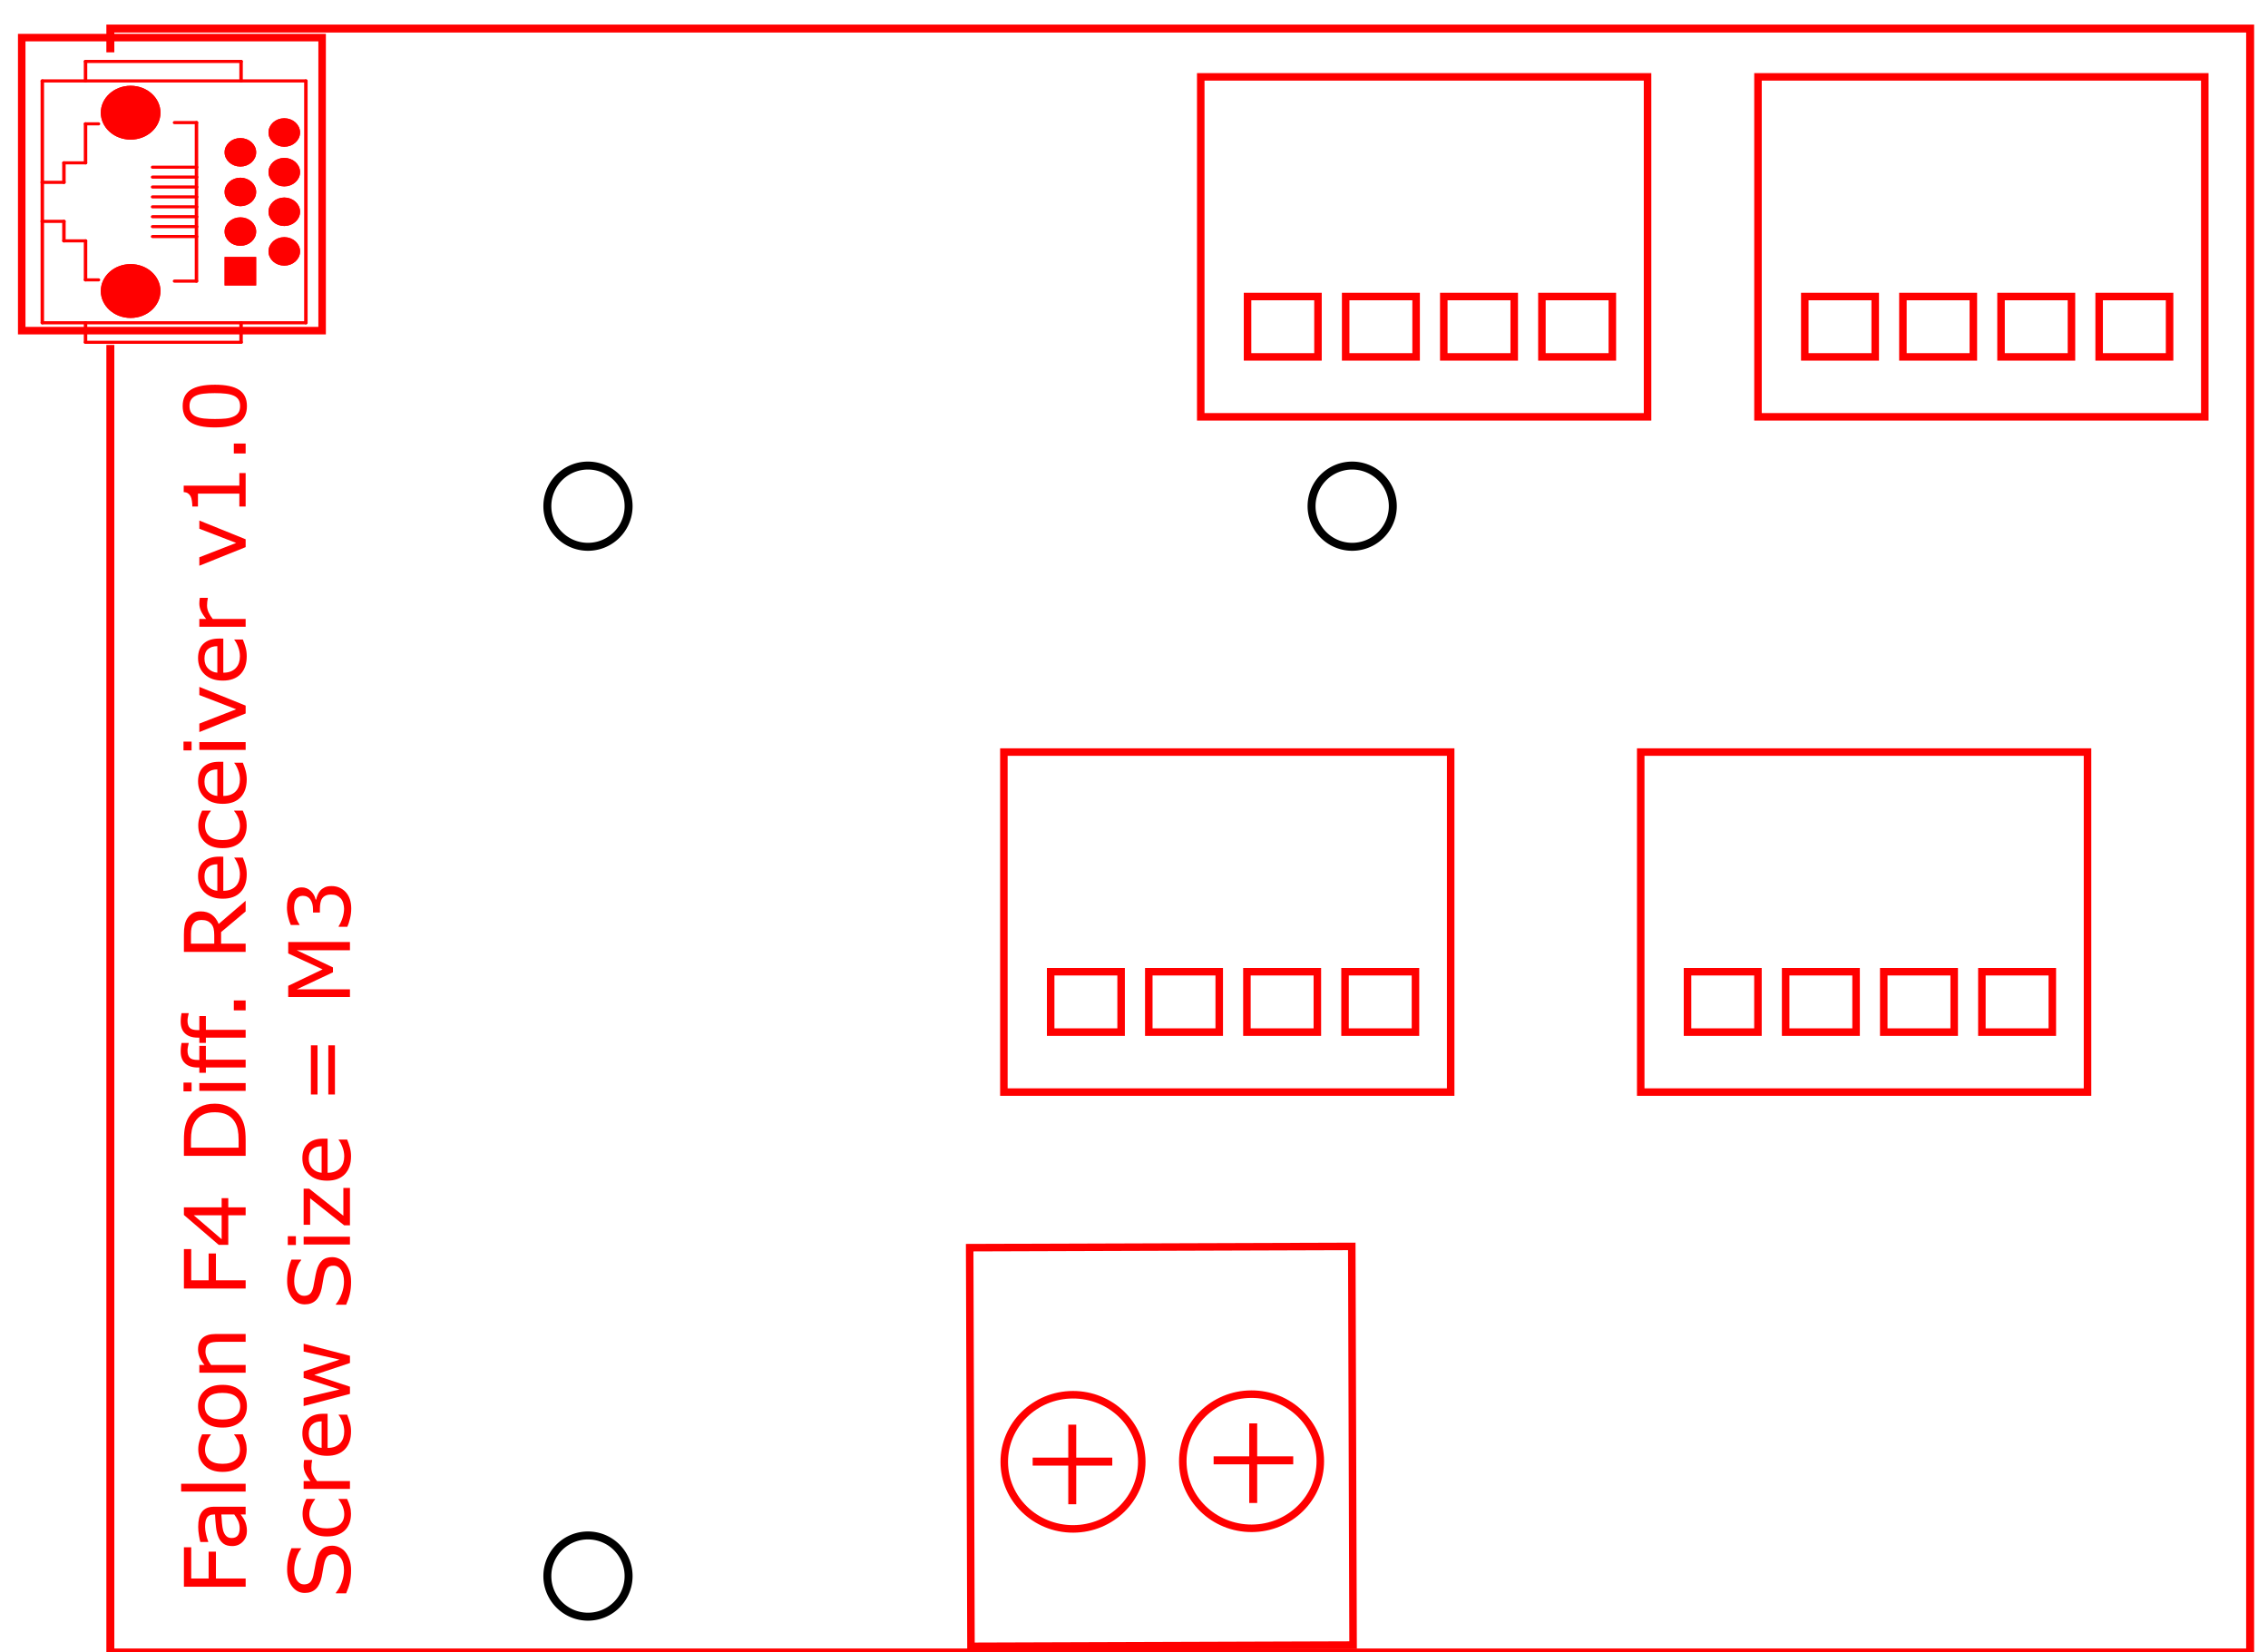 <?xml version="1.0" encoding="UTF-8" standalone="no"?>
<!-- Created with Inkscape (http://www.inkscape.org/) -->

<svg
   xmlns:dc="http://purl.org/dc/elements/1.1/"
   xmlns:cc="http://creativecommons.org/ns#"
   xmlns:rdf="http://www.w3.org/1999/02/22-rdf-syntax-ns#"
   xmlns:svg="http://www.w3.org/2000/svg"
   xmlns="http://www.w3.org/2000/svg"
   xmlns:sodipodi="http://sodipodi.sourceforge.net/DTD/sodipodi-0.dtd"
   xmlns:inkscape="http://www.inkscape.org/namespaces/inkscape"
   width="75.5mm"
   height="55mm"
   viewBox="0 0 75.5 55"
   version="1.1"
   id="svg4529"
   inkscape:version="0.92.1 r15371"
   sodipodi:docname="falcon-differential-receiver_v1.svg">
  <defs
     id="defs4523">
    <marker
       style="overflow:visible"
       refY="0"
       refX="0"
       orient="auto"
       id="DistanceX">
      <path
         id="path4533"
         style="stroke:#000000;stroke-width:0.5"
         d="M 3,-3 -3,3 M 0,-5 V 5"
         inkscape:connector-curvature="0" />
    </marker>
    <pattern
       y="0"
       x="0"
       width="8"
       patternUnits="userSpaceOnUse"
       id="Hatch"
       height="8">
      <path
         id="path4536"
         stroke-width="0.25"
         stroke="#000000"
         linecap="square"
         d="M8 4 l-4,4" />
      <path
         id="path4538"
         stroke-width="0.25"
         stroke="#000000"
         linecap="square"
         d="M6 2 l-4,4" />
      <path
         id="path4540"
         stroke-width="0.25"
         stroke="#000000"
         linecap="square"
         d="M4 0 l-4,4" />
    </pattern>
    <symbol
       id="*MODEL_SPACE" />
    <symbol
       id="*PAPER_SPACE" />
    <marker
       style="overflow:visible"
       refY="0"
       refX="0"
       orient="auto"
       id="DistanceX-0">
      <path
         id="path5272"
         style="stroke:#000000;stroke-width:0.5"
         d="M 3,-3 -3,3 M 0,-5 V 5"
         inkscape:connector-curvature="0" />
    </marker>
    <pattern
       y="0"
       x="0"
       width="8"
       patternUnits="userSpaceOnUse"
       id="Hatch-0"
       height="8">
      <path
         id="path5275"
         stroke-width="0.25"
         stroke="#000000"
         linecap="square"
         d="M8 4 l-4,4" />
      <path
         id="path5277"
         stroke-width="0.25"
         stroke="#000000"
         linecap="square"
         d="M6 2 l-4,4" />
      <path
         id="path5279"
         stroke-width="0.25"
         stroke="#000000"
         linecap="square"
         d="M4 0 l-4,4" />
    </pattern>
    <symbol
       id="*MODEL_SPACE-7" />
    <symbol
       id="*PAPER_SPACE-2" />
    <marker
       style="overflow:visible"
       refY="0"
       refX="0"
       orient="auto"
       id="DistanceX-09">
      <path
         id="path5423"
         style="stroke:#000000;stroke-width:0.5"
         d="M 3,-3 -3,3 M 0,-5 V 5"
         inkscape:connector-curvature="0" />
    </marker>
    <pattern
       y="0"
       x="0"
       width="8"
       patternUnits="userSpaceOnUse"
       id="Hatch-5"
       height="8">
      <path
         id="path5426"
         stroke-width="0.25"
         stroke="#000000"
         linecap="square"
         d="M8 4 l-4,4" />
      <path
         id="path5428"
         stroke-width="0.25"
         stroke="#000000"
         linecap="square"
         d="M6 2 l-4,4" />
      <path
         id="path5430"
         stroke-width="0.25"
         stroke="#000000"
         linecap="square"
         d="M4 0 l-4,4" />
    </pattern>
    <symbol
       id="*MODEL_SPACE-8" />
    <symbol
       id="*PAPER_SPACE-4" />
    <marker
       style="overflow:visible"
       refY="0"
       refX="0"
       orient="auto"
       id="DistanceX-4">
      <path
         id="path5486"
         style="stroke:#000000;stroke-width:0.5"
         d="M 3,-3 -3,3 M 0,-5 V 5"
         inkscape:connector-curvature="0" />
    </marker>
    <pattern
       y="0"
       x="0"
       width="8"
       patternUnits="userSpaceOnUse"
       id="Hatch-2"
       height="8">
      <path
         id="path5489"
         stroke-width="0.25"
         stroke="#000000"
         linecap="square"
         d="M8 4 l-4,4" />
      <path
         id="path5491"
         stroke-width="0.25"
         stroke="#000000"
         linecap="square"
         d="M6 2 l-4,4" />
      <path
         id="path5493"
         stroke-width="0.25"
         stroke="#000000"
         linecap="square"
         d="M4 0 l-4,4" />
    </pattern>
    <symbol
       id="*MODEL_SPACE-70" />
    <symbol
       id="*PAPER_SPACE-7" />
  </defs>
  <sodipodi:namedview
     id="base"
     pagecolor="#ffffff"
     bordercolor="#666666"
     borderopacity="1.0"
     inkscape:pageopacity="0.0"
     inkscape:pageshadow="2"
     inkscape:zoom="2.4117503"
     inkscape:cx="69.939908"
     inkscape:cy="114.76679"
     inkscape:document-units="mm"
     inkscape:current-layer="g5294"
     showgrid="true"
     inkscape:measure-start="1322.86,354.286"
     inkscape:measure-end="57.1429,611.429"
     inkscape:window-width="1920"
     inkscape:window-height="1017"
     inkscape:window-x="-8"
     inkscape:window-y="-8"
     inkscape:window-maximized="1"
     objecttolerance="1"
     gridtolerance="1"
     guidetolerance="1">
    <inkscape:grid
       type="xygrid"
       id="grid5317" />
  </sodipodi:namedview>
  <g
     inkscape:label="Layer 1"
     inkscape:groupmode="layer"
     id="layer1"
     transform="translate(0,-242)">
    <g
       id="g5294"
       inkscape:label="0"
       transform="matrix(0.265,0,0,0.265,6.19,-57.982)"
       style="stroke:#000000;stroke-opacity:1">
      <g
         id="g5348"
         transform="rotate(90,148.412,1160.999)"
         style="stroke:#ff0000;stroke-opacity:1;fill:none">
        <rect
           transform="scale(-1,1)"
           y="1150.536"
           x="-256.606"
           height="56.126"
           width="42.709"
           id="rect4566-7-2"
           style="fill:none;fill-opacity:1;stroke:#ff0000;stroke-width:0.945;stroke-miterlimit:4;stroke-dasharray:none;stroke-dashoffset:0;stroke-opacity:1" />
        <rect
           transform="scale(-1,1)"
           y="1154.958"
           x="-249.075"
           height="8.848"
           width="7.584"
           id="rect4583-84-2"
           style="fill:none;fill-opacity:1;stroke:#ff0000;stroke-width:0.945;stroke-miterlimit:4;stroke-dasharray:none;stroke-dashoffset:0;stroke-opacity:1" />
        <rect
           transform="scale(-1,1)"
           y="1167.284"
           x="-249.075"
           height="8.848"
           width="7.584"
           id="rect4583-5-9-2"
           style="fill:none;fill-opacity:1;stroke:#ff0000;stroke-width:0.945;stroke-miterlimit:4;stroke-dasharray:none;stroke-dashoffset:0;stroke-opacity:1" />
        <rect
           transform="scale(-1,1)"
           y="1179.61"
           x="-249.075"
           height="8.848"
           width="7.584"
           id="rect4583-4-8-3"
           style="fill:none;fill-opacity:1;stroke:#ff0000;stroke-width:0.945;stroke-miterlimit:4;stroke-dasharray:none;stroke-dashoffset:0;stroke-opacity:1" />
        <rect
           transform="scale(-1,1)"
           y="1191.936"
           x="-249.075"
           height="8.848"
           width="7.584"
           id="rect4583-8-1-3"
           style="fill:none;fill-opacity:1;stroke:#ff0000;stroke-width:0.945;stroke-miterlimit:4;stroke-dasharray:none;stroke-dashoffset:0;stroke-opacity:1" />
      </g>
      <g
         style="stroke:#ff0000;stroke-opacity:1;fill:none"
         id="g5348-0"
         transform="rotate(90,188.412,1200.999)">
        <rect
           transform="scale(-1,1)"
           y="1150.536"
           x="-256.606"
           height="56.126"
           width="42.709"
           id="rect4566-7-2-8"
           style="fill:none;fill-opacity:1;stroke:#ff0000;stroke-width:0.945;stroke-miterlimit:4;stroke-dasharray:none;stroke-dashoffset:0;stroke-opacity:1" />
        <rect
           transform="scale(-1,1)"
           y="1154.958"
           x="-249.075"
           height="8.848"
           width="7.584"
           id="rect4583-84-2-1"
           style="fill:none;fill-opacity:1;stroke:#ff0000;stroke-width:0.945;stroke-miterlimit:4;stroke-dasharray:none;stroke-dashoffset:0;stroke-opacity:1" />
        <rect
           transform="scale(-1,1)"
           y="1167.284"
           x="-249.075"
           height="8.848"
           width="7.584"
           id="rect4583-5-9-2-4"
           style="fill:none;fill-opacity:1;stroke:#ff0000;stroke-width:0.945;stroke-miterlimit:4;stroke-dasharray:none;stroke-dashoffset:0;stroke-opacity:1" />
        <rect
           transform="scale(-1,1)"
           y="1179.61"
           x="-249.075"
           height="8.848"
           width="7.584"
           id="rect4583-4-8-3-3"
           style="fill:none;fill-opacity:1;stroke:#ff0000;stroke-width:0.945;stroke-miterlimit:4;stroke-dasharray:none;stroke-dashoffset:0;stroke-opacity:1" />
        <rect
           transform="scale(-1,1)"
           y="1191.936"
           x="-249.075"
           height="8.848"
           width="7.584"
           id="rect4583-8-1-3-4"
           style="fill:none;fill-opacity:1;stroke:#ff0000;stroke-width:0.945;stroke-miterlimit:4;stroke-dasharray:none;stroke-dashoffset:0;stroke-opacity:1" />
      </g>
      <g
         style="stroke:#ff0000;stroke-opacity:1;fill:none"
         id="g5348-4"
         transform="rotate(90,203.188,1130.954)">
        <rect
           transform="scale(-1,1)"
           y="1150.536"
           x="-256.606"
           height="56.126"
           width="42.709"
           id="rect4566-7-2-2"
           style="fill:none;fill-opacity:1;stroke:#ff0000;stroke-width:0.945;stroke-miterlimit:4;stroke-dasharray:none;stroke-dashoffset:0;stroke-opacity:1" />
        <rect
           transform="scale(-1,1)"
           y="1154.958"
           x="-249.075"
           height="8.848"
           width="7.584"
           id="rect4583-84-2-18"
           style="fill:none;fill-opacity:1;stroke:#ff0000;stroke-width:0.945;stroke-miterlimit:4;stroke-dasharray:none;stroke-dashoffset:0;stroke-opacity:1" />
        <rect
           transform="scale(-1,1)"
           y="1167.284"
           x="-249.075"
           height="8.848"
           width="7.584"
           id="rect4583-5-9-2-0"
           style="fill:none;fill-opacity:1;stroke:#ff0000;stroke-width:0.945;stroke-miterlimit:4;stroke-dasharray:none;stroke-dashoffset:0;stroke-opacity:1" />
        <rect
           transform="scale(-1,1)"
           y="1179.61"
           x="-249.075"
           height="8.848"
           width="7.584"
           id="rect4583-4-8-3-5"
           style="fill:none;fill-opacity:1;stroke:#ff0000;stroke-width:0.945;stroke-miterlimit:4;stroke-dasharray:none;stroke-dashoffset:0;stroke-opacity:1" />
        <rect
           transform="scale(-1,1)"
           y="1191.936"
           x="-249.075"
           height="8.848"
           width="7.584"
           id="rect4583-8-1-3-0"
           style="fill:none;fill-opacity:1;stroke:#ff0000;stroke-width:0.945;stroke-miterlimit:4;stroke-dasharray:none;stroke-dashoffset:0;stroke-opacity:1" />
      </g>
      <g
         style="stroke:#ff0000;stroke-opacity:1;fill:none"
         id="g5348-0-8"
         transform="rotate(90,238.188,1165.954)">
        <rect
           transform="scale(-1,1)"
           y="1150.536"
           x="-256.606"
           height="56.126"
           width="42.709"
           id="rect4566-7-2-8-0"
           style="fill:none;fill-opacity:1;stroke:#ff0000;stroke-width:0.945;stroke-miterlimit:4;stroke-dasharray:none;stroke-dashoffset:0;stroke-opacity:1" />
        <rect
           transform="scale(-1,1)"
           y="1154.958"
           x="-249.075"
           height="8.848"
           width="7.584"
           id="rect4583-84-2-1-1"
           style="fill:none;fill-opacity:1;stroke:#ff0000;stroke-width:0.945;stroke-miterlimit:4;stroke-dasharray:none;stroke-dashoffset:0;stroke-opacity:1" />
        <rect
           transform="scale(-1,1)"
           y="1167.284"
           x="-249.075"
           height="8.848"
           width="7.584"
           id="rect4583-5-9-2-4-0"
           style="fill:none;fill-opacity:1;stroke:#ff0000;stroke-width:0.945;stroke-miterlimit:4;stroke-dasharray:none;stroke-dashoffset:0;stroke-opacity:1" />
        <rect
           transform="scale(-1,1)"
           y="1179.61"
           x="-249.075"
           height="8.848"
           width="7.584"
           id="rect4583-4-8-3-3-7"
           style="fill:none;fill-opacity:1;stroke:#ff0000;stroke-width:0.945;stroke-miterlimit:4;stroke-dasharray:none;stroke-dashoffset:0;stroke-opacity:1" />
        <rect
           transform="scale(-1,1)"
           y="1191.936"
           x="-249.075"
           height="8.848"
           width="7.584"
           id="rect4583-8-1-3-4-7"
           style="fill:none;fill-opacity:1;stroke:#ff0000;stroke-width:0.945;stroke-miterlimit:4;stroke-dasharray:none;stroke-dashoffset:0;stroke-opacity:1" />
      </g>
      <g
         transform="matrix(0,-1.96,-2.171,0,-34.52,1222.084)"
         style="fill:#ff0000;fill-opacity:1;stroke:#ff0000;stroke-width:0.2;stroke-miterlimit:4;stroke-dasharray:none;stroke-opacity:1"
         id="g40329-5-6">
        <title
           id="title40145-63-6">PART J5</title>
        <line
           id="line40151-4-2"
           style="fill:#ff0000;fill-opacity:1;stroke:#ff0000;stroke-width:0.2;stroke-linecap:round;stroke-miterlimit:4;stroke-dasharray:none;stroke-opacity:1"
           y2="-22.84"
           x2="25.27"
           y1="-22.84"
           x1="40.77"
           class="l21" />
        <line
           id="line40153-7-2"
           style="fill:#ff0000;fill-opacity:1;stroke:#ff0000;stroke-width:0.2;stroke-linecap:round;stroke-miterlimit:4;stroke-dasharray:none;stroke-opacity:1"
           y2="-19.09"
           x2="25.27"
           y1="-22.84"
           x1="25.27"
           class="l21" />
        <line
           id="line40155-2-2"
           style="fill:#ff0000;fill-opacity:1;stroke:#ff0000;stroke-width:0.2;stroke-linecap:round;stroke-miterlimit:4;stroke-dasharray:none;stroke-opacity:1"
           y2="-10.09"
           x2="25.27"
           y1="-19.09"
           x1="25.27"
           class="l21" />
        <line
           id="line40157-0-3"
           style="fill:#ff0000;fill-opacity:1;stroke:#ff0000;stroke-width:0.2;stroke-linecap:round;stroke-miterlimit:4;stroke-dasharray:none;stroke-opacity:1"
           y2="-7.59"
           x2="25.27"
           y1="-10.09"
           x1="25.27"
           class="l21" />
        <line
           id="line40159-4-6"
           style="fill:#ff0000;fill-opacity:1;stroke:#ff0000;stroke-width:0.2;stroke-linecap:round;stroke-miterlimit:4;stroke-dasharray:none;stroke-opacity:1"
           y2="-10.09"
           x2="40.77"
           y1="-7.59"
           x1="40.77"
           class="l21" />
        <line
           id="line40161-8-4"
           style="fill:#ff0000;fill-opacity:1;stroke:#ff0000;stroke-width:0.2;stroke-linecap:round;stroke-miterlimit:4;stroke-dasharray:none;stroke-opacity:1"
           y2="-19.09"
           x2="40.77"
           y1="-10.09"
           x1="40.77"
           class="l21" />
        <line
           id="line40163-5-6"
           style="fill:#ff0000;fill-opacity:1;stroke:#ff0000;stroke-width:0.2;stroke-linecap:round;stroke-miterlimit:4;stroke-dasharray:none;stroke-opacity:1"
           y2="-22.84"
           x2="40.77"
           y1="-19.09"
           x1="40.77"
           class="l21" />
        <line
           id="line40165-1-3"
           style="fill:#ff0000;fill-opacity:1;stroke:#ff0000;stroke-width:0.2;stroke-linecap:round;stroke-miterlimit:4;stroke-dasharray:none;stroke-opacity:1"
           y2="-7.59"
           x2="34.27"
           y1="-7.59"
           x1="40.77"
           class="l21" />
        <line
           id="line40167-15-2"
           style="fill:#ff0000;fill-opacity:1;stroke:#ff0000;stroke-width:0.2;stroke-linecap:round;stroke-miterlimit:4;stroke-dasharray:none;stroke-opacity:1"
           y2="-7.59"
           x2="31.77"
           y1="-7.59"
           x1="34.27"
           class="l21" />
        <line
           id="line40169-8-5"
           style="fill:#ff0000;fill-opacity:1;stroke:#ff0000;stroke-width:0.2;stroke-linecap:round;stroke-miterlimit:4;stroke-dasharray:none;stroke-opacity:1"
           y2="-7.59"
           x2="25.27"
           y1="-7.59"
           x1="31.77"
           class="l21" />
        <line
           id="line40171-7-6"
           style="fill:#ff0000;fill-opacity:1;stroke:#ff0000;stroke-width:0.2;stroke-linecap:round;stroke-miterlimit:4;stroke-dasharray:none;stroke-opacity:1"
           y2="-8.84"
           x2="34.27"
           y1="-7.59"
           x1="34.27"
           class="l21" />
        <line
           id="line40173-7-6"
           style="fill:#ff0000;fill-opacity:1;stroke:#ff0000;stroke-width:0.2;stroke-linecap:round;stroke-miterlimit:4;stroke-dasharray:none;stroke-opacity:1"
           y2="-8.84"
           x2="31.77"
           y1="-7.59"
           x1="31.77"
           class="l21" />
        <line
           id="line40175-7-5"
           style="fill:#ff0000;fill-opacity:1;stroke:#ff0000;stroke-width:0.2;stroke-linecap:round;stroke-miterlimit:4;stroke-dasharray:none;stroke-opacity:1"
           y2="-8.84"
           x2="30.52"
           y1="-8.84"
           x1="31.77"
           class="l21" />
        <line
           id="line40177-8-5"
           style="fill:#ff0000;fill-opacity:1;stroke:#ff0000;stroke-width:0.2;stroke-linecap:round;stroke-miterlimit:4;stroke-dasharray:none;stroke-opacity:1"
           y2="-10.09"
           x2="30.52"
           y1="-8.84"
           x1="30.52"
           class="l21" />
        <line
           id="line40179-9-6"
           style="fill:#ff0000;fill-opacity:1;stroke:#ff0000;stroke-width:0.2;stroke-linecap:round;stroke-miterlimit:4;stroke-dasharray:none;stroke-opacity:1"
           y2="-10.09"
           x2="28.02"
           y1="-10.09"
           x1="30.52"
           class="l21" />
        <line
           id="line40181-6-4"
           style="fill:#ff0000;fill-opacity:1;stroke:#ff0000;stroke-width:0.2;stroke-linecap:round;stroke-miterlimit:4;stroke-dasharray:none;stroke-opacity:1"
           y2="-16.51"
           x2="30.798"
           y1="-16.51"
           x1="27.94"
           class="l21" />
        <line
           id="line40183-4-2"
           style="fill:#ff0000;fill-opacity:1;stroke:#ff0000;stroke-width:0.2;stroke-linecap:round;stroke-miterlimit:4;stroke-dasharray:none;stroke-opacity:1"
           y2="-16.51"
           x2="31.433"
           y1="-16.51"
           x1="30.798"
           class="l21" />
        <line
           id="line40185-8-9"
           style="fill:#ff0000;fill-opacity:1;stroke:#ff0000;stroke-width:0.2;stroke-linecap:round;stroke-miterlimit:4;stroke-dasharray:none;stroke-opacity:1"
           y2="-16.51"
           x2="32.068"
           y1="-16.51"
           x1="31.433"
           class="l21" />
        <line
           id="line40187-76-9"
           style="fill:#ff0000;fill-opacity:1;stroke:#ff0000;stroke-width:0.2;stroke-linecap:round;stroke-miterlimit:4;stroke-dasharray:none;stroke-opacity:1"
           y2="-16.51"
           x2="32.702"
           y1="-16.51"
           x1="32.068"
           class="l21" />
        <line
           id="line40189-3-4"
           style="fill:#ff0000;fill-opacity:1;stroke:#ff0000;stroke-width:0.2;stroke-linecap:round;stroke-miterlimit:4;stroke-dasharray:none;stroke-opacity:1"
           y2="-16.51"
           x2="33.338"
           y1="-16.51"
           x1="32.702"
           class="l21" />
        <line
           id="line40191-73-5"
           style="fill:#ff0000;fill-opacity:1;stroke:#ff0000;stroke-width:0.2;stroke-linecap:round;stroke-miterlimit:4;stroke-dasharray:none;stroke-opacity:1"
           y2="-16.51"
           x2="33.972"
           y1="-16.51"
           x1="33.338"
           class="l21" />
        <line
           id="line40193-9-3"
           style="fill:#ff0000;fill-opacity:1;stroke:#ff0000;stroke-width:0.2;stroke-linecap:round;stroke-miterlimit:4;stroke-dasharray:none;stroke-opacity:1"
           y2="-16.51"
           x2="34.607"
           y1="-16.51"
           x1="33.972"
           class="l21" />
        <line
           id="line40195-0-8"
           style="fill:#ff0000;fill-opacity:1;stroke:#ff0000;stroke-width:0.2;stroke-linecap:round;stroke-miterlimit:4;stroke-dasharray:none;stroke-opacity:1"
           y2="-16.51"
           x2="38.1"
           y1="-16.51"
           x1="35.242"
           class="l21" />
        <line
           id="line40197-2-2"
           style="fill:#ff0000;fill-opacity:1;stroke:#ff0000;stroke-width:0.2;stroke-linecap:round;stroke-miterlimit:4;stroke-dasharray:none;stroke-opacity:1"
           y2="-10.09"
           x2="35.52"
           y1="-10.09"
           x1="38.02"
           class="l21" />
        <line
           id="line40199-2-3"
           style="fill:#ff0000;fill-opacity:1;stroke:#ff0000;stroke-width:0.2;stroke-linecap:round;stroke-miterlimit:4;stroke-dasharray:none;stroke-opacity:1"
           y2="-8.84"
           x2="35.52"
           y1="-10.09"
           x1="35.52"
           class="l21" />
        <line
           id="line40201-0-9"
           style="fill:#ff0000;fill-opacity:1;stroke:#ff0000;stroke-width:0.2;stroke-linecap:round;stroke-miterlimit:4;stroke-dasharray:none;stroke-opacity:1"
           y2="-8.84"
           x2="34.27"
           y1="-8.84"
           x1="35.52"
           class="l21" />
        <line
           id="line40203-7-3"
           style="fill:#ff0000;fill-opacity:1;stroke:#ff0000;stroke-width:0.2;stroke-linecap:round;stroke-miterlimit:4;stroke-dasharray:none;stroke-opacity:1"
           y2="-16.51"
           x2="33.338"
           y1="-13.97"
           x1="33.338"
           class="l21" />
        <line
           id="line40205-1-9"
           style="fill:#ff0000;fill-opacity:1;stroke:#ff0000;stroke-width:0.2;stroke-linecap:round;stroke-miterlimit:4;stroke-dasharray:none;stroke-opacity:1"
           y2="-16.51"
           x2="32.702"
           y1="-13.97"
           x1="32.702"
           class="l21" />
        <line
           id="line40207-9-3"
           style="fill:#ff0000;fill-opacity:1;stroke:#ff0000;stroke-width:0.2;stroke-linecap:round;stroke-miterlimit:4;stroke-dasharray:none;stroke-opacity:1"
           y2="-16.51"
           x2="32.068"
           y1="-13.97"
           x1="32.068"
           class="l21" />
        <line
           id="line40209-7-8"
           style="fill:#ff0000;fill-opacity:1;stroke:#ff0000;stroke-width:0.2;stroke-linecap:round;stroke-miterlimit:4;stroke-dasharray:none;stroke-opacity:1"
           y2="-16.51"
           x2="31.433"
           y1="-13.97"
           x1="31.433"
           class="l21" />
        <line
           id="line40211-5-1"
           style="fill:#ff0000;fill-opacity:1;stroke:#ff0000;stroke-width:0.2;stroke-linecap:round;stroke-miterlimit:4;stroke-dasharray:none;stroke-opacity:1"
           y2="-16.51"
           x2="30.798"
           y1="-13.97"
           x1="30.798"
           class="l21" />
        <line
           id="line40213-7-4"
           style="fill:#ff0000;fill-opacity:1;stroke:#ff0000;stroke-width:0.2;stroke-linecap:round;stroke-miterlimit:4;stroke-dasharray:none;stroke-opacity:1"
           y2="-16.51"
           x2="33.972"
           y1="-13.97"
           x1="33.972"
           class="l21" />
        <line
           id="line40215-9-8"
           style="fill:#ff0000;fill-opacity:1;stroke:#ff0000;stroke-width:0.2;stroke-linecap:round;stroke-miterlimit:4;stroke-dasharray:none;stroke-opacity:1"
           y2="-16.51"
           x2="34.607"
           y1="-13.97"
           x1="34.607"
           class="l21" />
        <line
           id="line40217-7-0"
           style="fill:#ff0000;fill-opacity:1;stroke:#ff0000;stroke-width:0.2;stroke-linecap:round;stroke-miterlimit:4;stroke-dasharray:none;stroke-opacity:1"
           y2="-16.51"
           x2="35.242"
           y1="-16.51"
           x1="34.607"
           class="l21" />
        <line
           id="line40219-5-6"
           style="fill:#ff0000;fill-opacity:1;stroke:#ff0000;stroke-width:0.2;stroke-linecap:round;stroke-miterlimit:4;stroke-dasharray:none;stroke-opacity:1"
           y2="-13.97"
           x2="35.242"
           y1="-16.51"
           x1="35.242"
           class="l21" />
        <line
           id="line40221-9-2"
           style="fill:#ff0000;fill-opacity:1;stroke:#ff0000;stroke-width:0.2;stroke-linecap:round;stroke-miterlimit:4;stroke-dasharray:none;stroke-opacity:1"
           y2="-15.24"
           x2="38.1"
           y1="-16.51"
           x1="38.1"
           class="l21" />
        <line
           id="line40223-5-6"
           style="fill:#ff0000;fill-opacity:1;stroke:#ff0000;stroke-width:0.2;stroke-linecap:round;stroke-miterlimit:4;stroke-dasharray:none;stroke-opacity:1"
           y2="-15.24"
           x2="27.94"
           y1="-16.51"
           x1="27.94"
           class="l21" />
        <line
           id="line40225-13-2"
           style="fill:#ff0000;fill-opacity:1;stroke:#ff0000;stroke-width:0.2;stroke-linecap:round;stroke-miterlimit:4;stroke-dasharray:none;stroke-opacity:1"
           y2="-10.84"
           x2="28.02"
           y1="-10.09"
           x1="28.02"
           class="l21" />
        <line
           id="line40227-7-1"
           style="fill:#ff0000;fill-opacity:1;stroke:#ff0000;stroke-width:0.2;stroke-linecap:round;stroke-miterlimit:4;stroke-dasharray:none;stroke-opacity:1"
           y2="-10.84"
           x2="38.02"
           y1="-10.09"
           x1="38.02"
           class="l21" />
        <line
           id="line40229-3-0"
           style="fill:#ff0000;fill-opacity:1;stroke:#ff0000;stroke-width:0.2;stroke-linecap:round;stroke-miterlimit:4;stroke-dasharray:none;stroke-opacity:1"
           y2="-10.09"
           x2="42.02"
           y1="-10.09"
           x1="40.77"
           class="l21" />
        <line
           id="line40231-8-2"
           style="fill:#ff0000;fill-opacity:1;stroke:#ff0000;stroke-width:0.2;stroke-linecap:round;stroke-miterlimit:4;stroke-dasharray:none;stroke-opacity:1"
           y2="-19.09"
           x2="42.02"
           y1="-10.09"
           x1="42.02"
           class="l21" />
        <line
           id="line40233-4-8"
           style="fill:#ff0000;fill-opacity:1;stroke:#ff0000;stroke-width:0.2;stroke-linecap:round;stroke-miterlimit:4;stroke-dasharray:none;stroke-opacity:1"
           y2="-19.09"
           x2="40.77"
           y1="-19.09"
           x1="42.02"
           class="l21" />
        <line
           id="line40235-8-3"
           style="fill:#ff0000;fill-opacity:1;stroke:#ff0000;stroke-width:0.2;stroke-linecap:round;stroke-miterlimit:4;stroke-dasharray:none;stroke-opacity:1"
           y2="-19.09"
           x2="24.02"
           y1="-19.09"
           x1="25.27"
           class="l21" />
        <line
           id="line40237-1-6"
           style="fill:#ff0000;fill-opacity:1;stroke:#ff0000;stroke-width:0.2;stroke-linecap:round;stroke-miterlimit:4;stroke-dasharray:none;stroke-opacity:1"
           y2="-10.09"
           x2="24.02"
           y1="-19.09"
           x1="24.02"
           class="l21" />
        <line
           id="line40239-5-7"
           style="fill:#ff0000;fill-opacity:1;stroke:#ff0000;stroke-width:0.2;stroke-linecap:round;stroke-miterlimit:4;stroke-dasharray:none;stroke-opacity:1"
           y2="-10.09"
           x2="25.27"
           y1="-10.09"
           x1="24.02"
           class="l21" />
        <rect
           style="fill:#ff0000;fill-opacity:1;stroke:#ff0000;stroke-width:0.2;stroke-miterlimit:4;stroke-dasharray:none;stroke-opacity:1"
           id="rect40241-9-3"
           transform="rotate(-180,14.287,-9.525)"
           height="1.626"
           width="1.626"
           y="-0.813"
           x="-0.813"
           class="l29" />
        <rect
           style="fill:#ff0000;fill-opacity:1;stroke:#ff0000;stroke-width:0.2;stroke-miterlimit:4;stroke-dasharray:none;stroke-opacity:1"
           id="rect40243-5-0"
           transform="rotate(-180,14.287,-9.525)"
           height="1.626"
           width="1.626"
           y="-0.813"
           x="-0.813"
           class="l30" />
        <rect
           style="fill:#ff0000;fill-opacity:1;stroke:#ff0000;stroke-width:0.2;stroke-miterlimit:4;stroke-dasharray:none;stroke-opacity:1"
           id="rect40245-4-5"
           transform="rotate(-180,14.287,-9.525)"
           height="1.422"
           width="1.422"
           y="-0.711"
           x="-0.711"
           class="l1" />
        <rect
           style="fill:#ff0000;fill-opacity:1;stroke:#ff0000;stroke-width:0.2;stroke-miterlimit:4;stroke-dasharray:none;stroke-opacity:1"
           id="rect40247-07-0"
           transform="rotate(-180,14.287,-9.525)"
           height="1.422"
           width="1.422"
           y="-0.711"
           x="-0.711"
           class="l16" />
        <circle
           style="fill:#ff0000;fill-opacity:1;stroke:#ff0000;stroke-width:0.2;stroke-miterlimit:4;stroke-dasharray:none;stroke-opacity:1"
           id="circle40249-5-5"
           r="0.406"
           cy="-19.05"
           cx="28.575"
           class="j44" />
        <circle
           style="fill:#ff0000;fill-opacity:1;stroke:#ff0000;stroke-width:0.2;stroke-miterlimit:4;stroke-dasharray:none;stroke-opacity:1"
           id="circle40251-84-3"
           r="0.813"
           cy="-21.59"
           cx="29.845"
           class="j29" />
        <circle
           style="fill:#ff0000;fill-opacity:1;stroke:#ff0000;stroke-width:0.2;stroke-miterlimit:4;stroke-dasharray:none;stroke-opacity:1"
           id="circle40253-1-8"
           r="0.813"
           cy="-21.59"
           cx="29.845"
           class="j30" />
        <circle
           style="fill:#ff0000;fill-opacity:1;stroke:#ff0000;stroke-width:0.2;stroke-miterlimit:4;stroke-dasharray:none;stroke-opacity:1"
           id="circle40255-96-1"
           r="0.711"
           cy="-21.59"
           cx="29.845"
           class="j1" />
        <circle
           style="fill:#ff0000;fill-opacity:1;stroke:#ff0000;stroke-width:0.2;stroke-miterlimit:4;stroke-dasharray:none;stroke-opacity:1"
           id="circle40257-5-8"
           r="0.711"
           cy="-21.59"
           cx="29.845"
           class="j16" />
        <circle
           style="fill:#ff0000;fill-opacity:1;stroke:#ff0000;stroke-width:0.2;stroke-miterlimit:4;stroke-dasharray:none;stroke-opacity:1"
           id="circle40259-3-3"
           r="0.406"
           cy="-21.59"
           cx="29.845"
           class="j44" />
        <circle
           style="fill:#ff0000;fill-opacity:1;stroke:#ff0000;stroke-width:0.2;stroke-miterlimit:4;stroke-dasharray:none;stroke-opacity:1"
           id="circle40261-2-8"
           r="0.813"
           cy="-19.05"
           cx="31.115"
           class="j29" />
        <circle
           style="fill:#ff0000;fill-opacity:1;stroke:#ff0000;stroke-width:0.2;stroke-miterlimit:4;stroke-dasharray:none;stroke-opacity:1"
           id="circle40263-8-0"
           r="0.813"
           cy="-19.05"
           cx="31.115"
           class="j30" />
        <circle
           style="fill:#ff0000;fill-opacity:1;stroke:#ff0000;stroke-width:0.2;stroke-miterlimit:4;stroke-dasharray:none;stroke-opacity:1"
           id="circle40265-1-5"
           r="0.711"
           cy="-19.05"
           cx="31.115"
           class="j1" />
        <circle
           style="fill:#ff0000;fill-opacity:1;stroke:#ff0000;stroke-width:0.2;stroke-miterlimit:4;stroke-dasharray:none;stroke-opacity:1"
           id="circle40267-08-8"
           r="0.711"
           cy="-19.05"
           cx="31.115"
           class="j16" />
        <circle
           style="fill:#ff0000;fill-opacity:1;stroke:#ff0000;stroke-width:0.2;stroke-miterlimit:4;stroke-dasharray:none;stroke-opacity:1"
           id="circle40269-9-0"
           r="0.406"
           cy="-19.05"
           cx="31.115"
           class="j44" />
        <circle
           style="fill:#ff0000;fill-opacity:1;stroke:#ff0000;stroke-width:0.2;stroke-miterlimit:4;stroke-dasharray:none;stroke-opacity:1"
           id="circle40271-8-0"
           r="0.813"
           cy="-21.59"
           cx="32.385"
           class="j29" />
        <circle
           style="fill:#ff0000;fill-opacity:1;stroke:#ff0000;stroke-width:0.2;stroke-miterlimit:4;stroke-dasharray:none;stroke-opacity:1"
           id="circle40273-02-4"
           r="0.813"
           cy="-21.59"
           cx="32.385"
           class="j30" />
        <circle
           style="fill:#ff0000;fill-opacity:1;stroke:#ff0000;stroke-width:0.2;stroke-miterlimit:4;stroke-dasharray:none;stroke-opacity:1"
           id="circle40275-4-5"
           r="0.711"
           cy="-21.59"
           cx="32.385"
           class="j1" />
        <circle
           style="fill:#ff0000;fill-opacity:1;stroke:#ff0000;stroke-width:0.2;stroke-miterlimit:4;stroke-dasharray:none;stroke-opacity:1"
           id="circle40277-93-4"
           r="0.711"
           cy="-21.59"
           cx="32.385"
           class="j16" />
        <circle
           style="fill:#ff0000;fill-opacity:1;stroke:#ff0000;stroke-width:0.2;stroke-miterlimit:4;stroke-dasharray:none;stroke-opacity:1"
           id="circle40279-2-8"
           r="0.406"
           cy="-21.59"
           cx="32.385"
           class="j44" />
        <circle
           style="fill:#ff0000;fill-opacity:1;stroke:#ff0000;stroke-width:0.2;stroke-miterlimit:4;stroke-dasharray:none;stroke-opacity:1"
           id="circle40281-9-3"
           r="0.813"
           cy="-19.05"
           cx="33.655"
           class="j29" />
        <circle
           style="fill:#ff0000;fill-opacity:1;stroke:#ff0000;stroke-width:0.2;stroke-miterlimit:4;stroke-dasharray:none;stroke-opacity:1"
           id="circle40283-3-8"
           r="0.813"
           cy="-19.05"
           cx="33.655"
           class="j30" />
        <circle
           style="fill:#ff0000;fill-opacity:1;stroke:#ff0000;stroke-width:0.2;stroke-miterlimit:4;stroke-dasharray:none;stroke-opacity:1"
           id="circle40285-6-5"
           r="0.711"
           cy="-19.05"
           cx="33.655"
           class="j1" />
        <circle
           style="fill:#ff0000;fill-opacity:1;stroke:#ff0000;stroke-width:0.2;stroke-miterlimit:4;stroke-dasharray:none;stroke-opacity:1"
           id="circle40287-6-0"
           r="0.711"
           cy="-19.05"
           cx="33.655"
           class="j16" />
        <circle
           style="fill:#ff0000;fill-opacity:1;stroke:#ff0000;stroke-width:0.2;stroke-miterlimit:4;stroke-dasharray:none;stroke-opacity:1"
           id="circle40289-7-0"
           r="0.406"
           cy="-19.05"
           cx="33.655"
           class="j44" />
        <circle
           style="fill:#ff0000;fill-opacity:1;stroke:#ff0000;stroke-width:0.2;stroke-miterlimit:4;stroke-dasharray:none;stroke-opacity:1"
           id="circle40291-51-7"
           r="0.813"
           cy="-21.59"
           cx="34.925"
           class="j29" />
        <circle
           style="fill:#ff0000;fill-opacity:1;stroke:#ff0000;stroke-width:0.2;stroke-miterlimit:4;stroke-dasharray:none;stroke-opacity:1"
           id="circle40293-2-7"
           r="0.813"
           cy="-21.59"
           cx="34.925"
           class="j30" />
        <circle
           style="fill:#ff0000;fill-opacity:1;stroke:#ff0000;stroke-width:0.2;stroke-miterlimit:4;stroke-dasharray:none;stroke-opacity:1"
           id="circle40295-6-2"
           r="0.711"
           cy="-21.59"
           cx="34.925"
           class="j1" />
        <circle
           style="fill:#ff0000;fill-opacity:1;stroke:#ff0000;stroke-width:0.2;stroke-miterlimit:4;stroke-dasharray:none;stroke-opacity:1"
           id="circle40297-6-2"
           r="0.711"
           cy="-21.59"
           cx="34.925"
           class="j16" />
        <circle
           style="fill:#ff0000;fill-opacity:1;stroke:#ff0000;stroke-width:0.2;stroke-miterlimit:4;stroke-dasharray:none;stroke-opacity:1"
           id="circle40299-94-3"
           r="0.406"
           cy="-21.59"
           cx="34.925"
           class="j44" />
        <circle
           style="fill:#ff0000;fill-opacity:1;stroke:#ff0000;stroke-width:0.2;stroke-miterlimit:4;stroke-dasharray:none;stroke-opacity:1"
           id="circle40301-61-4"
           r="0.813"
           cy="-19.05"
           cx="36.195"
           class="j29" />
        <circle
           style="fill:#ff0000;fill-opacity:1;stroke:#ff0000;stroke-width:0.2;stroke-miterlimit:4;stroke-dasharray:none;stroke-opacity:1"
           id="circle40303-2-7"
           r="0.813"
           cy="-19.05"
           cx="36.195"
           class="j30" />
        <circle
           style="fill:#ff0000;fill-opacity:1;stroke:#ff0000;stroke-width:0.2;stroke-miterlimit:4;stroke-dasharray:none;stroke-opacity:1"
           id="circle40305-5-5"
           r="0.711"
           cy="-19.05"
           cx="36.195"
           class="j1" />
        <circle
           style="fill:#ff0000;fill-opacity:1;stroke:#ff0000;stroke-width:0.2;stroke-miterlimit:4;stroke-dasharray:none;stroke-opacity:1"
           id="circle40307-60-2"
           r="0.711"
           cy="-19.05"
           cx="36.195"
           class="j16" />
        <circle
           style="fill:#ff0000;fill-opacity:1;stroke:#ff0000;stroke-width:0.2;stroke-miterlimit:4;stroke-dasharray:none;stroke-opacity:1"
           id="circle40309-00-5"
           r="0.406"
           cy="-19.05"
           cx="36.195"
           class="j44" />
        <circle
           style="fill:#ff0000;fill-opacity:1;stroke:#ff0000;stroke-width:0.2;stroke-miterlimit:4;stroke-dasharray:none;stroke-opacity:1"
           id="circle40311-0-4"
           r="0.813"
           cy="-21.59"
           cx="37.465"
           class="j29" />
        <circle
           style="fill:#ff0000;fill-opacity:1;stroke:#ff0000;stroke-width:0.2;stroke-miterlimit:4;stroke-dasharray:none;stroke-opacity:1"
           id="circle40313-6-2"
           r="0.813"
           cy="-21.59"
           cx="37.465"
           class="j30" />
        <circle
           style="fill:#ff0000;fill-opacity:1;stroke:#ff0000;stroke-width:0.2;stroke-miterlimit:4;stroke-dasharray:none;stroke-opacity:1"
           id="circle40315-8-4"
           r="0.711"
           cy="-21.59"
           cx="37.465"
           class="j1" />
        <circle
           style="fill:#ff0000;fill-opacity:1;stroke:#ff0000;stroke-width:0.2;stroke-miterlimit:4;stroke-dasharray:none;stroke-opacity:1"
           id="circle40317-0-2"
           r="0.711"
           cy="-21.59"
           cx="37.465"
           class="j16" />
        <circle
           style="fill:#ff0000;fill-opacity:1;stroke:#ff0000;stroke-width:0.2;stroke-miterlimit:4;stroke-dasharray:none;stroke-opacity:1"
           id="circle40319-2-4"
           r="0.406"
           cy="-21.59"
           cx="37.465"
           class="j44" />
        <circle
           id="circle40321-85-5"
           style="fill:#ff0000;fill-opacity:1;stroke:#ff0000;stroke-width:0.2;stroke-miterlimit:4;stroke-dasharray:none;stroke-opacity:1"
           r="1.626"
           cy="-12.7"
           cx="27.305"
           class="l20" />
        <circle
           style="fill:#ff0000;fill-opacity:1;stroke:#ff0000;stroke-width:0.2;stroke-miterlimit:4;stroke-dasharray:none;stroke-opacity:1"
           id="circle40323-2-0"
           r="1.626"
           cy="-12.7"
           cx="27.305"
           class="j45" />
        <circle
           id="circle40325-57-0"
           style="fill:#ff0000;fill-opacity:1;stroke:#ff0000;stroke-width:0.2;stroke-miterlimit:4;stroke-dasharray:none;stroke-opacity:1"
           r="1.626"
           cy="-12.7"
           cx="38.735"
           class="l20" />
        <circle
           style="fill:#ff0000;fill-opacity:1;stroke:#ff0000;stroke-width:0.2;stroke-miterlimit:4;stroke-dasharray:none;stroke-opacity:1"
           id="circle40327-9-4"
           r="1.626"
           cy="-12.7"
           cx="38.735"
           class="j45" />
      </g>
      <g
         id="g5656"
         transform="translate(-16)"
         style="stroke:#ff0000;stroke-opacity:1;fill:none">
        <rect
           transform="rotate(179.812)"
           y="-1339.188"
           x="-158.222"
           height="50.079"
           width="48"
           id="rect4539"
           style="fill:none;fill-opacity:1;stroke:#ff0000;stroke-width:0.945;stroke-miterlimit:4;stroke-dasharray:none;stroke-dashoffset:0;stroke-opacity:1" />
        <ellipse
           transform="rotate(179.812)"
           ry="8.427"
           rx="8.637"
           cy="-1316.053"
           cx="-145.543"
           id="path4549"
           style="fill:none;fill-opacity:1;stroke:#ff0000;stroke-width:0.945;stroke-miterlimit:4;stroke-dasharray:none;stroke-dashoffset:0;stroke-opacity:1" />
        <ellipse
           transform="rotate(179.812)"
           ry="8.427"
           rx="8.637"
           cy="-1316.053"
           cx="-123.117"
           id="path4549-2"
           style="fill:none;fill-opacity:1;stroke:#ff0000;stroke-width:0.945;stroke-miterlimit:4;stroke-dasharray:none;stroke-dashoffset:0;stroke-opacity:1" />
        <path
           inkscape:connector-curvature="0"
           id="path5614"
           d="m 127.338,1310.975 c 0,10 0,10 0,10"
           style="fill:none;stroke:#ff0000;stroke-width:1px;stroke-linecap:butt;stroke-linejoin:miter;stroke-opacity:1" />
        <path
           inkscape:connector-curvature="0"
           id="path5614-1"
           d="m 132.365,1315.618 c -10,0 -10,0 -10,0"
           style="fill:none;stroke:#ff0000;stroke-width:1px;stroke-linecap:butt;stroke-linejoin:miter;stroke-opacity:1" />
        <path
           inkscape:connector-curvature="0"
           id="path5614-9"
           d="m 150.07,1310.814 c 0,10 0,10 0,10"
           style="fill:none;stroke:#ff0000;stroke-width:1px;stroke-linecap:butt;stroke-linejoin:miter;stroke-opacity:1" />
        <path
           inkscape:connector-curvature="0"
           id="path5614-1-9"
           d="m 155.097,1315.457 c -10,0 -10,0 -10,0"
           style="fill:none;stroke:#ff0000;stroke-width:1px;stroke-linecap:butt;stroke-linejoin:miter;stroke-opacity:1" />
      </g>
      <g
         aria-label="Falcon F4 Diff. Receiver v1.0"
         transform="rotate(-90,629.236,730.994)"
         style="font-style:normal;font-weight:normal;font-size:16px;line-height:1.25;font-family:sans-serif;letter-spacing:0px;word-spacing:0px;fill:#ff0000;fill-opacity:1;stroke:none"
         id="flowRoot6287">
        <path
           d="m 33.852,102.419 h -3.922 v 2.188 h 3.37 v 0.917 h -3.37 v 3.734 h -1.031 v -7.755 h 4.953 z"
           style="font-size:10.667px;fill:#ff0000;fill-opacity:1"
           id="path9141"
           inkscape:connector-curvature="0" />
        <path
           d="m 38.946,109.257 h -0.974 v -0.62 q -0.13,0.088 -0.354,0.25 -0.219,0.156 -0.427,0.25 -0.245,0.12 -0.562,0.198 -0.318,0.083 -0.745,0.083 -0.786,0 -1.333,-0.521 -0.547,-0.521 -0.547,-1.328 0,-0.661 0.281,-1.068 0.286,-0.411 0.812,-0.646 0.531,-0.234 1.276,-0.318 0.745,-0.083 1.599,-0.125 v -0.151 q 0,-0.333 -0.12,-0.552 -0.115,-0.219 -0.333,-0.344 -0.208,-0.12 -0.5,-0.161 -0.292,-0.042 -0.609,-0.042 -0.385,0 -0.859,0.104 -0.474,0.099 -0.979,0.292 h -0.052 v -0.995 q 0.286,-0.078 0.828,-0.172 0.542,-0.094 1.068,-0.094 0.615,0 1.068,0.104 0.458,0.099 0.792,0.344 0.328,0.24 0.5,0.62 0.172,0.38 0.172,0.943 z m -0.974,-1.432 v -1.62 q -0.448,0.026 -1.057,0.078 -0.604,0.052 -0.958,0.151 -0.422,0.12 -0.682,0.375 -0.26,0.25 -0.26,0.693 0,0.5 0.302,0.755 0.302,0.25 0.922,0.25 0.516,0 0.943,-0.198 0.427,-0.203 0.792,-0.484 z"
           style="font-size:10.667px;fill:#ff0000;fill-opacity:1"
           id="path9143"
           inkscape:connector-curvature="0" />
        <path
           d="m 41.831,109.257 h -0.979 v -8.104 h 0.979 z"
           style="font-size:10.667px;fill:#ff0000;fill-opacity:1"
           id="path9145"
           inkscape:connector-curvature="0" />
        <path
           d="m 48.04,108.893 q -0.49,0.234 -0.932,0.365 -0.438,0.13 -0.932,0.13 -0.63,0 -1.156,-0.182 -0.526,-0.188 -0.901,-0.562 -0.38,-0.375 -0.589,-0.948 -0.208,-0.573 -0.208,-1.339 0,-1.427 0.781,-2.24 0.786,-0.812 2.073,-0.812 0.5,0 0.979,0.141 0.484,0.141 0.885,0.344 v 1.089 h -0.052 q -0.448,-0.349 -0.927,-0.536 -0.474,-0.188 -0.927,-0.188 -0.833,0 -1.318,0.562 -0.479,0.557 -0.479,1.641 0,1.052 0.469,1.62 0.474,0.562 1.328,0.562 0.297,0 0.604,-0.078 0.307,-0.078 0.552,-0.203 0.214,-0.109 0.401,-0.229 0.188,-0.125 0.297,-0.214 h 0.052 z"
           style="font-size:10.667px;fill:#ff0000;fill-opacity:1"
           id="path9147"
           inkscape:connector-curvature="0" />
        <path
           d="m 54.258,106.351 q 0,1.422 -0.729,2.245 -0.729,0.823 -1.953,0.823 -1.234,0 -1.964,-0.823 -0.724,-0.823 -0.724,-2.245 0,-1.422 0.724,-2.245 0.729,-0.828 1.964,-0.828 1.224,0 1.953,0.828 0.729,0.823 0.729,2.245 z m -1.01,0 q 0,-1.13 -0.443,-1.677 -0.443,-0.552 -1.229,-0.552 -0.797,0 -1.24,0.552 -0.438,0.547 -0.438,1.677 0,1.094 0.443,1.661 0.443,0.562 1.234,0.562 0.781,0 1.224,-0.557 0.448,-0.562 0.448,-1.667 z"
           style="font-size:10.667px;fill:#ff0000;fill-opacity:1"
           id="path9149"
           inkscape:connector-curvature="0" />
        <path
           d="m 60.644,109.257 h -0.979 v -3.312 q 0,-0.401 -0.047,-0.75 -0.047,-0.354 -0.172,-0.552 -0.13,-0.219 -0.375,-0.323 -0.245,-0.109 -0.635,-0.109 -0.401,0 -0.839,0.198 -0.438,0.198 -0.839,0.505 v 4.344 h -0.979 v -5.818 h 0.979 v 0.646 q 0.458,-0.38 0.948,-0.594 0.49,-0.214 1.005,-0.214 0.943,0 1.438,0.568 0.495,0.568 0.495,1.635 z"
           style="font-size:10.667px;fill:#ff0000;fill-opacity:1"
           id="path9151"
           inkscape:connector-curvature="0" />
        <path
           d="m 71.311,102.419 h -3.922 v 2.188 h 3.37 v 0.917 h -3.37 v 3.734 h -1.031 v -7.755 h 4.953 z"
           style="font-size:10.667px;fill:#ff0000;fill-opacity:1"
           id="path9153"
           inkscape:connector-curvature="0" />
        <path
           d="m 77.706,107.075 h -1.151 v 2.182 h -1 v -2.182 h -3.714 v -1.198 l 3.755,-4.375 h 0.958 v 4.74 h 1.151 z m -2.151,-0.833 v -3.5 l -3.005,3.5 z"
           style="font-size:10.667px;fill:#ff0000;fill-opacity:1"
           id="path9155"
           inkscape:connector-curvature="0" />
        <path
           d="m 89.576,105.388 q 0,1.057 -0.464,1.917 -0.458,0.859 -1.224,1.333 -0.531,0.328 -1.188,0.474 -0.651,0.146 -1.719,0.146 h -1.958 v -7.755 h 1.938 q 1.135,0 1.802,0.167 0.672,0.161 1.135,0.448 0.792,0.495 1.234,1.318 0.443,0.823 0.443,1.953 z m -1.078,-0.016 q 0,-0.911 -0.318,-1.536 -0.318,-0.625 -0.948,-0.984 -0.458,-0.26 -0.974,-0.359 -0.516,-0.104 -1.234,-0.104 h -0.969 v 5.984 h 0.969 q 0.745,0 1.297,-0.109 0.557,-0.109 1.021,-0.406 0.578,-0.37 0.865,-0.974 0.292,-0.604 0.292,-1.51 z"
           style="font-size:10.667px;fill:#ff0000;fill-opacity:1"
           id="path9157"
           inkscape:connector-curvature="0" />
        <path
           d="m 92.227,102.466 h -1.104 v -1.016 h 1.104 z m -0.062,6.792 h -0.979 v -5.818 h 0.979 z"
           style="font-size:10.667px;fill:#ff0000;fill-opacity:1"
           id="path9159"
           inkscape:connector-curvature="0" />
        <path
           d="m 97.201,102.101 h -0.052 q -0.161,-0.047 -0.422,-0.094 -0.26,-0.052 -0.458,-0.052 -0.63,0 -0.917,0.281 -0.281,0.276 -0.281,1.005 v 0.198 h 1.766 v 0.823 h -1.734 v 4.995 H 94.123 v -4.995 h -0.661 v -0.823 h 0.661 v -0.193 q 0,-1.036 0.516,-1.589 0.516,-0.557 1.49,-0.557 0.328,0 0.589,0.031 0.266,0.031 0.484,0.073 z"
           style="font-size:10.667px;fill:#ff0000;fill-opacity:1"
           id="path9161"
           inkscape:connector-curvature="0" />
        <path
           d="m 100.951,102.101 h -0.052 q -0.161,-0.047 -0.422,-0.094 -0.26,-0.052 -0.458,-0.052 -0.63,0 -0.917,0.281 -0.281,0.276 -0.281,1.005 v 0.198 h 1.766 v 0.823 h -1.734 v 4.995 h -0.979 v -4.995 h -0.661 v -0.823 h 0.661 v -0.193 q 0,-1.036 0.516,-1.589 0.516,-0.557 1.49,-0.557 0.328,0 0.589,0.031 0.266,0.031 0.484,0.073 z"
           style="font-size:10.667px;fill:#ff0000;fill-opacity:1"
           id="path9163"
           inkscape:connector-curvature="0" />
        <path
           d="m 102.545,109.257 h -1.245 v -1.484 h 1.245 z"
           style="font-size:10.667px;fill:#ff0000;fill-opacity:1"
           id="path9165"
           inkscape:connector-curvature="0" />
        <path
           d="m 115.066,109.257 h -1.339 l -2.594,-3.083 h -1.453 v 3.083 h -1.031 v -7.755 h 2.172 q 0.703,0 1.172,0.094 0.469,0.088 0.844,0.323 0.422,0.266 0.656,0.672 0.24,0.401 0.24,1.021 0,0.839 -0.422,1.406 -0.422,0.562 -1.161,0.849 z m -2.411,-5.573 q 0,-0.333 -0.12,-0.589 -0.115,-0.26 -0.385,-0.438 -0.224,-0.151 -0.531,-0.208 -0.307,-0.062 -0.724,-0.062 h -1.214 v 2.927 h 1.042 q 0.49,0 0.854,-0.083 0.365,-0.088 0.62,-0.323 0.234,-0.219 0.344,-0.5 0.115,-0.286 0.115,-0.724 z"
           style="font-size:10.667px;fill:#ff0000;fill-opacity:1"
           id="path9167"
           inkscape:connector-curvature="0" />
        <path
           d="m 120.607,106.45 h -4.286 q 0,0.536 0.161,0.938 0.161,0.396 0.443,0.651 0.271,0.25 0.641,0.375 0.375,0.125 0.823,0.125 0.594,0 1.193,-0.234 0.604,-0.24 0.859,-0.469 h 0.052 v 1.068 q -0.495,0.208 -1.01,0.349 -0.516,0.141 -1.083,0.141 -1.448,0 -2.26,-0.781 -0.812,-0.786 -0.812,-2.229 0,-1.427 0.776,-2.266 0.781,-0.839 2.052,-0.839 1.177,0 1.812,0.688 0.641,0.688 0.641,1.953 z m -0.953,-0.75 q -0.005,-0.771 -0.391,-1.193 -0.38,-0.422 -1.161,-0.422 -0.786,0 -1.255,0.464 -0.464,0.464 -0.526,1.151 z"
           style="font-size:10.667px;fill:#ff0000;fill-opacity:1"
           id="path9169"
           inkscape:connector-curvature="0" />
        <path
           d="m 126.394,108.893 q -0.49,0.234 -0.932,0.365 -0.438,0.13 -0.932,0.13 -0.63,0 -1.156,-0.182 -0.526,-0.188 -0.901,-0.562 -0.38,-0.375 -0.589,-0.948 -0.208,-0.573 -0.208,-1.339 0,-1.427 0.781,-2.24 0.786,-0.812 2.073,-0.812 0.5,0 0.979,0.141 0.484,0.141 0.885,0.344 v 1.089 h -0.052 q -0.448,-0.349 -0.927,-0.536 -0.474,-0.188 -0.927,-0.188 -0.833,0 -1.318,0.562 -0.479,0.557 -0.479,1.641 0,1.052 0.469,1.62 0.474,0.562 1.328,0.562 0.297,0 0.604,-0.078 0.307,-0.078 0.552,-0.203 0.214,-0.109 0.401,-0.229 0.188,-0.125 0.297,-0.214 h 0.052 z"
           style="font-size:10.667px;fill:#ff0000;fill-opacity:1"
           id="path9171"
           inkscape:connector-curvature="0" />
        <path
           d="m 132.524,106.45 h -4.286 q 0,0.536 0.161,0.938 0.161,0.396 0.443,0.651 0.271,0.25 0.641,0.375 0.375,0.125 0.823,0.125 0.594,0 1.193,-0.234 0.604,-0.24 0.859,-0.469 h 0.052 v 1.068 q -0.495,0.208 -1.01,0.349 -0.516,0.141 -1.083,0.141 -1.448,0 -2.26,-0.781 -0.812,-0.786 -0.812,-2.229 0,-1.427 0.776,-2.266 0.781,-0.839 2.052,-0.839 1.177,0 1.812,0.688 0.641,0.688 0.641,1.953 z m -0.953,-0.75 q -0.005,-0.771 -0.391,-1.193 -0.38,-0.422 -1.161,-0.422 -0.786,0 -1.255,0.464 -0.464,0.464 -0.526,1.151 z"
           style="font-size:10.667px;fill:#ff0000;fill-opacity:1"
           id="path9173"
           inkscape:connector-curvature="0" />
        <path
           d="m 135.061,102.466 h -1.104 v -1.016 h 1.104 z m -0.062,6.792 h -0.979 v -5.818 h 0.979 z"
           style="font-size:10.667px;fill:#ff0000;fill-opacity:1"
           id="path9175"
           inkscape:connector-curvature="0" />
        <path
           d="m 141.936,103.44 -2.354,5.818 h -0.984 l -2.339,-5.818 h 1.062 l 1.802,4.63 1.786,-4.63 z"
           style="font-size:10.667px;fill:#ff0000;fill-opacity:1"
           id="path9177"
           inkscape:connector-curvature="0" />
        <path
           d="m 148.003,106.45 h -4.286 q 0,0.536 0.161,0.938 0.161,0.396 0.443,0.651 0.271,0.25 0.641,0.375 0.375,0.125 0.823,0.125 0.594,0 1.193,-0.234 0.604,-0.24 0.859,-0.469 h 0.052 v 1.068 q -0.495,0.208 -1.01,0.349 -0.516,0.141 -1.083,0.141 -1.448,0 -2.26,-0.781 -0.812,-0.786 -0.812,-2.229 0,-1.427 0.776,-2.266 0.781,-0.839 2.052,-0.839 1.177,0 1.812,0.688 0.641,0.688 0.641,1.953 z m -0.953,-0.75 q -0.005,-0.771 -0.391,-1.193 -0.38,-0.422 -1.161,-0.422 -0.786,0 -1.255,0.464 -0.464,0.464 -0.526,1.151 z"
           style="font-size:10.667px;fill:#ff0000;fill-opacity:1"
           id="path9179"
           inkscape:connector-curvature="0" />
        <path
           d="m 153.118,104.507 h -0.052 q -0.219,-0.052 -0.427,-0.073 -0.203,-0.026 -0.484,-0.026 -0.453,0 -0.875,0.203 -0.422,0.198 -0.812,0.516 v 4.13 h -0.979 v -5.818 h 0.979 v 0.859 q 0.583,-0.469 1.026,-0.661 0.448,-0.198 0.911,-0.198 0.255,0 0.37,0.016 0.115,0.01 0.344,0.047 z"
           style="font-size:10.667px;fill:#ff0000;fill-opacity:1"
           id="path9181"
           inkscape:connector-curvature="0" />
        <path
           d="m 162.831,103.44 -2.354,5.818 h -0.984 l -2.339,-5.818 h 1.062 l 1.802,4.63 1.786,-4.63 z"
           style="font-size:10.667px;fill:#ff0000;fill-opacity:1"
           id="path9183"
           inkscape:connector-curvature="0" />
        <path
           d="m 168.795,109.257 h -4.198 v -0.792 h 1.615 v -5.198 h -1.615 v -0.708 q 0.328,0 0.703,-0.052 0.375,-0.057 0.568,-0.161 0.24,-0.13 0.375,-0.328 0.141,-0.203 0.161,-0.542 h 0.807 v 6.99 h 1.583 z"
           style="font-size:10.667px;fill:#ff0000;fill-opacity:1"
           id="path9185"
           inkscape:connector-curvature="0" />
        <path
           d="m 172.503,109.257 h -1.245 v -1.484 h 1.245 z"
           style="font-size:10.667px;fill:#ff0000;fill-opacity:1"
           id="path9187"
           inkscape:connector-curvature="0" />
        <path
           d="m 179.894,105.377 q 0,2.089 -0.656,3.068 -0.651,0.974 -2.026,0.974 -1.396,0 -2.042,-0.99 -0.641,-0.99 -0.641,-3.042 0,-2.068 0.651,-3.052 0.651,-0.99 2.031,-0.99 1.396,0 2.036,1.005 0.646,1 0.646,3.026 z m -1.37,2.365 q 0.182,-0.422 0.245,-0.99 0.068,-0.573 0.068,-1.375 0,-0.792 -0.068,-1.375 -0.062,-0.583 -0.25,-0.99 -0.182,-0.401 -0.5,-0.604 -0.312,-0.203 -0.807,-0.203 -0.49,0 -0.812,0.203 -0.318,0.203 -0.505,0.615 -0.177,0.385 -0.245,1.005 -0.062,0.62 -0.062,1.359 0,0.812 0.057,1.359 0.057,0.547 0.245,0.979 0.172,0.406 0.484,0.62 0.318,0.214 0.839,0.214 0.49,0 0.812,-0.203 0.323,-0.203 0.5,-0.615 z"
           style="font-size:10.667px;fill:#ff0000;fill-opacity:1"
           id="path9189"
           inkscape:connector-curvature="0" />
      </g>
      <g
         aria-label="Screw Size = M3"
         transform="rotate(-90,623.709,750.577)"
         style="font-style:normal;font-weight:normal;font-size:16px;line-height:1.25;font-family:sans-serif;letter-spacing:0px;word-spacing:0px;fill:#ff0000;fill-opacity:1;stroke:none"
         id="flowRoot6299">
        <path
           d="m 48.105,145.257 q 0,0.453 -0.214,0.896 -0.208,0.443 -0.589,0.75 -0.417,0.333 -0.974,0.521 -0.552,0.188 -1.333,0.188 -0.839,0 -1.51,-0.156 -0.667,-0.156 -1.359,-0.464 v -1.292 h 0.073 q 0.589,0.49 1.359,0.755 0.771,0.266 1.448,0.266 0.958,0 1.49,-0.359 0.536,-0.359 0.536,-0.958 0,-0.516 -0.255,-0.76 -0.25,-0.245 -0.766,-0.38 -0.391,-0.104 -0.849,-0.172 -0.453,-0.068 -0.964,-0.172 -1.031,-0.219 -1.531,-0.745 -0.495,-0.531 -0.495,-1.38 0,-0.974 0.823,-1.594 0.823,-0.625 2.089,-0.625 0.818,0 1.5,0.156 0.682,0.156 1.208,0.385 v 1.219 h -0.073 q -0.443,-0.375 -1.167,-0.62 -0.719,-0.25 -1.474,-0.25 -0.828,0 -1.333,0.344 -0.5,0.344 -0.5,0.885 0,0.484 0.25,0.76 0.25,0.276 0.88,0.422 0.333,0.073 0.948,0.177 0.615,0.104 1.042,0.214 0.865,0.229 1.302,0.693 0.438,0.464 0.438,1.297 z"
           style="font-size:10.667px;fill:#ff0000;fill-opacity:1"
           id="path9116"
           inkscape:connector-curvature="0" />
        <path
           d="m 53.985,147.106 q -0.49,0.234 -0.932,0.365 -0.438,0.13 -0.932,0.13 -0.63,0 -1.156,-0.182 -0.526,-0.188 -0.901,-0.562 -0.38,-0.375 -0.589,-0.948 -0.208,-0.573 -0.208,-1.339 0,-1.427 0.781,-2.24 0.786,-0.812 2.073,-0.812 0.5,0 0.979,0.141 0.484,0.141 0.885,0.344 v 1.089 h -0.052 q -0.448,-0.349 -0.927,-0.536 -0.474,-0.188 -0.927,-0.188 -0.833,0 -1.318,0.562 -0.479,0.557 -0.479,1.641 0,1.052 0.469,1.62 0.474,0.562 1.328,0.562 0.297,0 0.604,-0.078 0.307,-0.078 0.552,-0.203 0.214,-0.109 0.401,-0.229 0.188,-0.125 0.297,-0.214 h 0.052 z"
           style="font-size:10.667px;fill:#ff0000;fill-opacity:1"
           id="path9118"
           inkscape:connector-curvature="0" />
        <path
           d="m 58.876,142.72 h -0.052 q -0.219,-0.052 -0.427,-0.073 -0.203,-0.026 -0.484,-0.026 -0.453,0 -0.875,0.203 -0.422,0.198 -0.812,0.516 v 4.13 h -0.979 v -5.818 h 0.979 v 0.859 q 0.583,-0.469 1.026,-0.661 0.448,-0.198 0.911,-0.198 0.255,0 0.37,0.016 0.115,0.01 0.344,0.047 z"
           style="font-size:10.667px;fill:#ff0000;fill-opacity:1"
           id="path9120"
           inkscape:connector-curvature="0" />
        <path
           d="m 64.678,144.663 h -4.286 q 0,0.536 0.161,0.938 0.161,0.396 0.443,0.651 0.271,0.25 0.641,0.375 0.375,0.125 0.823,0.125 0.594,0 1.193,-0.234 0.604,-0.24 0.859,-0.469 h 0.052 v 1.068 q -0.495,0.208 -1.01,0.349 -0.516,0.141 -1.083,0.141 -1.448,0 -2.26,-0.781 -0.812,-0.786 -0.812,-2.229 0,-1.427 0.776,-2.266 0.781,-0.839 2.052,-0.839 1.177,0 1.812,0.688 0.641,0.688 0.641,1.953 z m -0.953,-0.75 q -0.005,-0.771 -0.391,-1.193 -0.38,-0.422 -1.161,-0.422 -0.786,0 -1.255,0.464 -0.464,0.464 -0.526,1.151 z"
           style="font-size:10.667px;fill:#ff0000;fill-opacity:1"
           id="path9122"
           inkscape:connector-curvature="0" />
        <path
           d="m 73.48,141.653 -1.516,5.818 h -0.906 l -1.495,-4.484 -1.484,4.484 h -0.901 l -1.531,-5.818 h 1.021 l 1.068,4.505 1.453,-4.505 h 0.807 l 1.49,4.505 1.01,-4.505 z"
           style="font-size:10.667px;fill:#ff0000;fill-opacity:1"
           id="path9124"
           inkscape:connector-curvature="0" />
        <path
           d="m 84.355,145.257 q 0,0.453 -0.214,0.896 -0.208,0.443 -0.589,0.75 -0.417,0.333 -0.974,0.521 -0.552,0.188 -1.333,0.188 -0.839,0 -1.51,-0.156 -0.667,-0.156 -1.359,-0.464 v -1.292 h 0.073 q 0.589,0.49 1.359,0.755 0.771,0.266 1.448,0.266 0.958,0 1.49,-0.359 0.536,-0.359 0.536,-0.958 0,-0.516 -0.255,-0.76 -0.25,-0.245 -0.766,-0.38 -0.391,-0.104 -0.849,-0.172 -0.453,-0.068 -0.964,-0.172 -1.031,-0.219 -1.531,-0.745 -0.495,-0.531 -0.495,-1.38 0,-0.974 0.823,-1.594 0.823,-0.625 2.089,-0.625 0.818,0 1.5,0.156 0.682,0.156 1.208,0.385 v 1.219 h -0.073 q -0.443,-0.375 -1.167,-0.62 -0.719,-0.25 -1.474,-0.25 -0.828,0 -1.333,0.344 -0.5,0.344 -0.5,0.885 0,0.484 0.25,0.76 0.25,0.276 0.88,0.422 0.333,0.073 0.948,0.177 0.615,0.104 1.042,0.214 0.865,0.229 1.302,0.693 0.438,0.464 0.438,1.297 z"
           style="font-size:10.667px;fill:#ff0000;fill-opacity:1"
           id="path9126"
           inkscape:connector-curvature="0" />
        <path
           d="m 86.985,140.679 h -1.104 v -1.016 h 1.104 z m -0.062,6.792 h -0.979 v -5.818 h 0.979 z"
           style="font-size:10.667px;fill:#ff0000;fill-opacity:1"
           id="path9128"
           inkscape:connector-curvature="0" />
        <path
           d="m 93.048,147.47 h -4.698 v -0.724 l 3.391,-4.276 h -3.318 v -0.818 h 4.536 v 0.698 l -3.406,4.292 h 3.495 z"
           style="font-size:10.667px;fill:#ff0000;fill-opacity:1"
           id="path9130"
           inkscape:connector-curvature="0" />
        <path
           d="m 99.24,144.663 h -4.286 q 0,0.536 0.161,0.938 0.161,0.396 0.443,0.651 0.271,0.25 0.641,0.375 0.375,0.125 0.823,0.125 0.594,0 1.193,-0.234 0.604,-0.24 0.859,-0.469 h 0.052 v 1.068 q -0.495,0.208 -1.01,0.349 -0.516,0.141 -1.083,0.141 -1.448,0 -2.26,-0.781 -0.812,-0.786 -0.812,-2.229 0,-1.427 0.776,-2.266 0.781,-0.839 2.052,-0.839 1.177,0 1.812,0.688 0.641,0.688 0.641,1.953 z m -0.953,-0.75 q -0.005,-0.771 -0.391,-1.193 -0.38,-0.422 -1.161,-0.422 -0.786,0 -1.255,0.464 -0.464,0.464 -0.526,1.151 z"
           style="font-size:10.667px;fill:#ff0000;fill-opacity:1"
           id="path9132"
           inkscape:connector-curvature="0" />
        <path
           d="m 110.964,143.397 h -6.177 v -0.833 h 6.177 z m 0,2.188 h -6.177 v -0.833 h 6.177 z"
           style="font-size:10.667px;fill:#ff0000;fill-opacity:1"
           id="path9134"
           inkscape:connector-curvature="0" />
        <path
           d="m 123.938,147.47 h -1.031 v -6.682 l -2.156,4.547 h -0.615 l -2.141,-4.547 v 6.682 h -0.964 v -7.755 h 1.406 l 2.068,4.318 2,-4.318 h 1.432 z"
           style="font-size:10.667px;fill:#ff0000;fill-opacity:1"
           id="path9136"
           inkscape:connector-curvature="0" />
        <path
           d="m 130.396,143.736 q 0.25,0.224 0.411,0.562 0.161,0.339 0.161,0.875 0,0.531 -0.193,0.974 -0.193,0.443 -0.542,0.771 -0.391,0.365 -0.922,0.542 -0.526,0.172 -1.156,0.172 -0.646,0 -1.271,-0.156 -0.625,-0.151 -1.026,-0.333 v -1.089 h 0.078 q 0.443,0.292 1.042,0.484 0.599,0.193 1.156,0.193 0.328,0 0.698,-0.109 0.37,-0.109 0.599,-0.323 0.24,-0.229 0.354,-0.505 0.12,-0.276 0.12,-0.698 0,-0.417 -0.135,-0.688 -0.13,-0.276 -0.365,-0.432 -0.234,-0.161 -0.568,-0.219 -0.333,-0.062 -0.719,-0.062 h -0.469 v -0.865 h 0.365 q 0.792,0 1.26,-0.328 0.474,-0.333 0.474,-0.969 0,-0.281 -0.12,-0.49 -0.12,-0.214 -0.333,-0.349 -0.224,-0.135 -0.479,-0.188 -0.255,-0.052 -0.578,-0.052 -0.495,0 -1.052,0.177 -0.557,0.177 -1.052,0.5 h -0.052 v -1.089 q 0.37,-0.182 0.984,-0.333 0.62,-0.156 1.198,-0.156 0.568,0 1,0.104 0.432,0.104 0.781,0.333 0.375,0.25 0.568,0.604 0.193,0.354 0.193,0.828 0,0.646 -0.458,1.13 -0.453,0.479 -1.073,0.604 v 0.073 q 0.25,0.042 0.573,0.177 0.323,0.13 0.547,0.328 z"
           style="font-size:10.667px;fill:#ff0000;fill-opacity:1"
           id="path9138"
           inkscape:connector-curvature="0" />
      </g>
      <g
         id="g5508"
         inkscape:label="0"
         transform="translate(-9.497,13.074)">
        <path
           id="path5500"
           style="fill:none;stroke:#ff0000;stroke-opacity:1"
           d="m 0,1162.268 v 82.126 82.126 h 268.8 v -204 H 0 v 2.987"
           inkscape:connector-curvature="0"
           sodipodi:nodetypes="ccccccc" />
        <path
           id="path5502"
           style="fill:none;stroke:#000000"
           d="m 65.102,1182.52 a 5.102,5.102 0 1 0 -10.205,0 5.102,5.102 0 1 0 10.205,0 z"
           inkscape:connector-curvature="0" />
        <path
           id="path5504"
           style="fill:none;stroke:#000000"
           d="m 161.102,1182.52 a 5.102,5.102 0 1 0 -10.205,0 5.102,5.102 0 1 0 10.205,0 z"
           inkscape:connector-curvature="0" />
        <path
           id="path5506"
           style="fill:none;stroke:#000000"
           d="m 65.102,1316.92 a 5.102,5.102 0 1 0 -10.205,0 5.102,5.102 0 1 0 10.205,0 z"
           inkscape:connector-curvature="0" />
      </g>
    </g>
    <rect
       style="fill:none;fill-opacity:1;stroke:#ff0000;stroke-width:0.25;stroke-miterlimit:4;stroke-dasharray:none;stroke-dashoffset:0;stroke-opacity:1"
       id="rect5315"
       width="10"
       height="9.755"
       x="0.723"
       y="243.252" />
  </g>
</svg>
